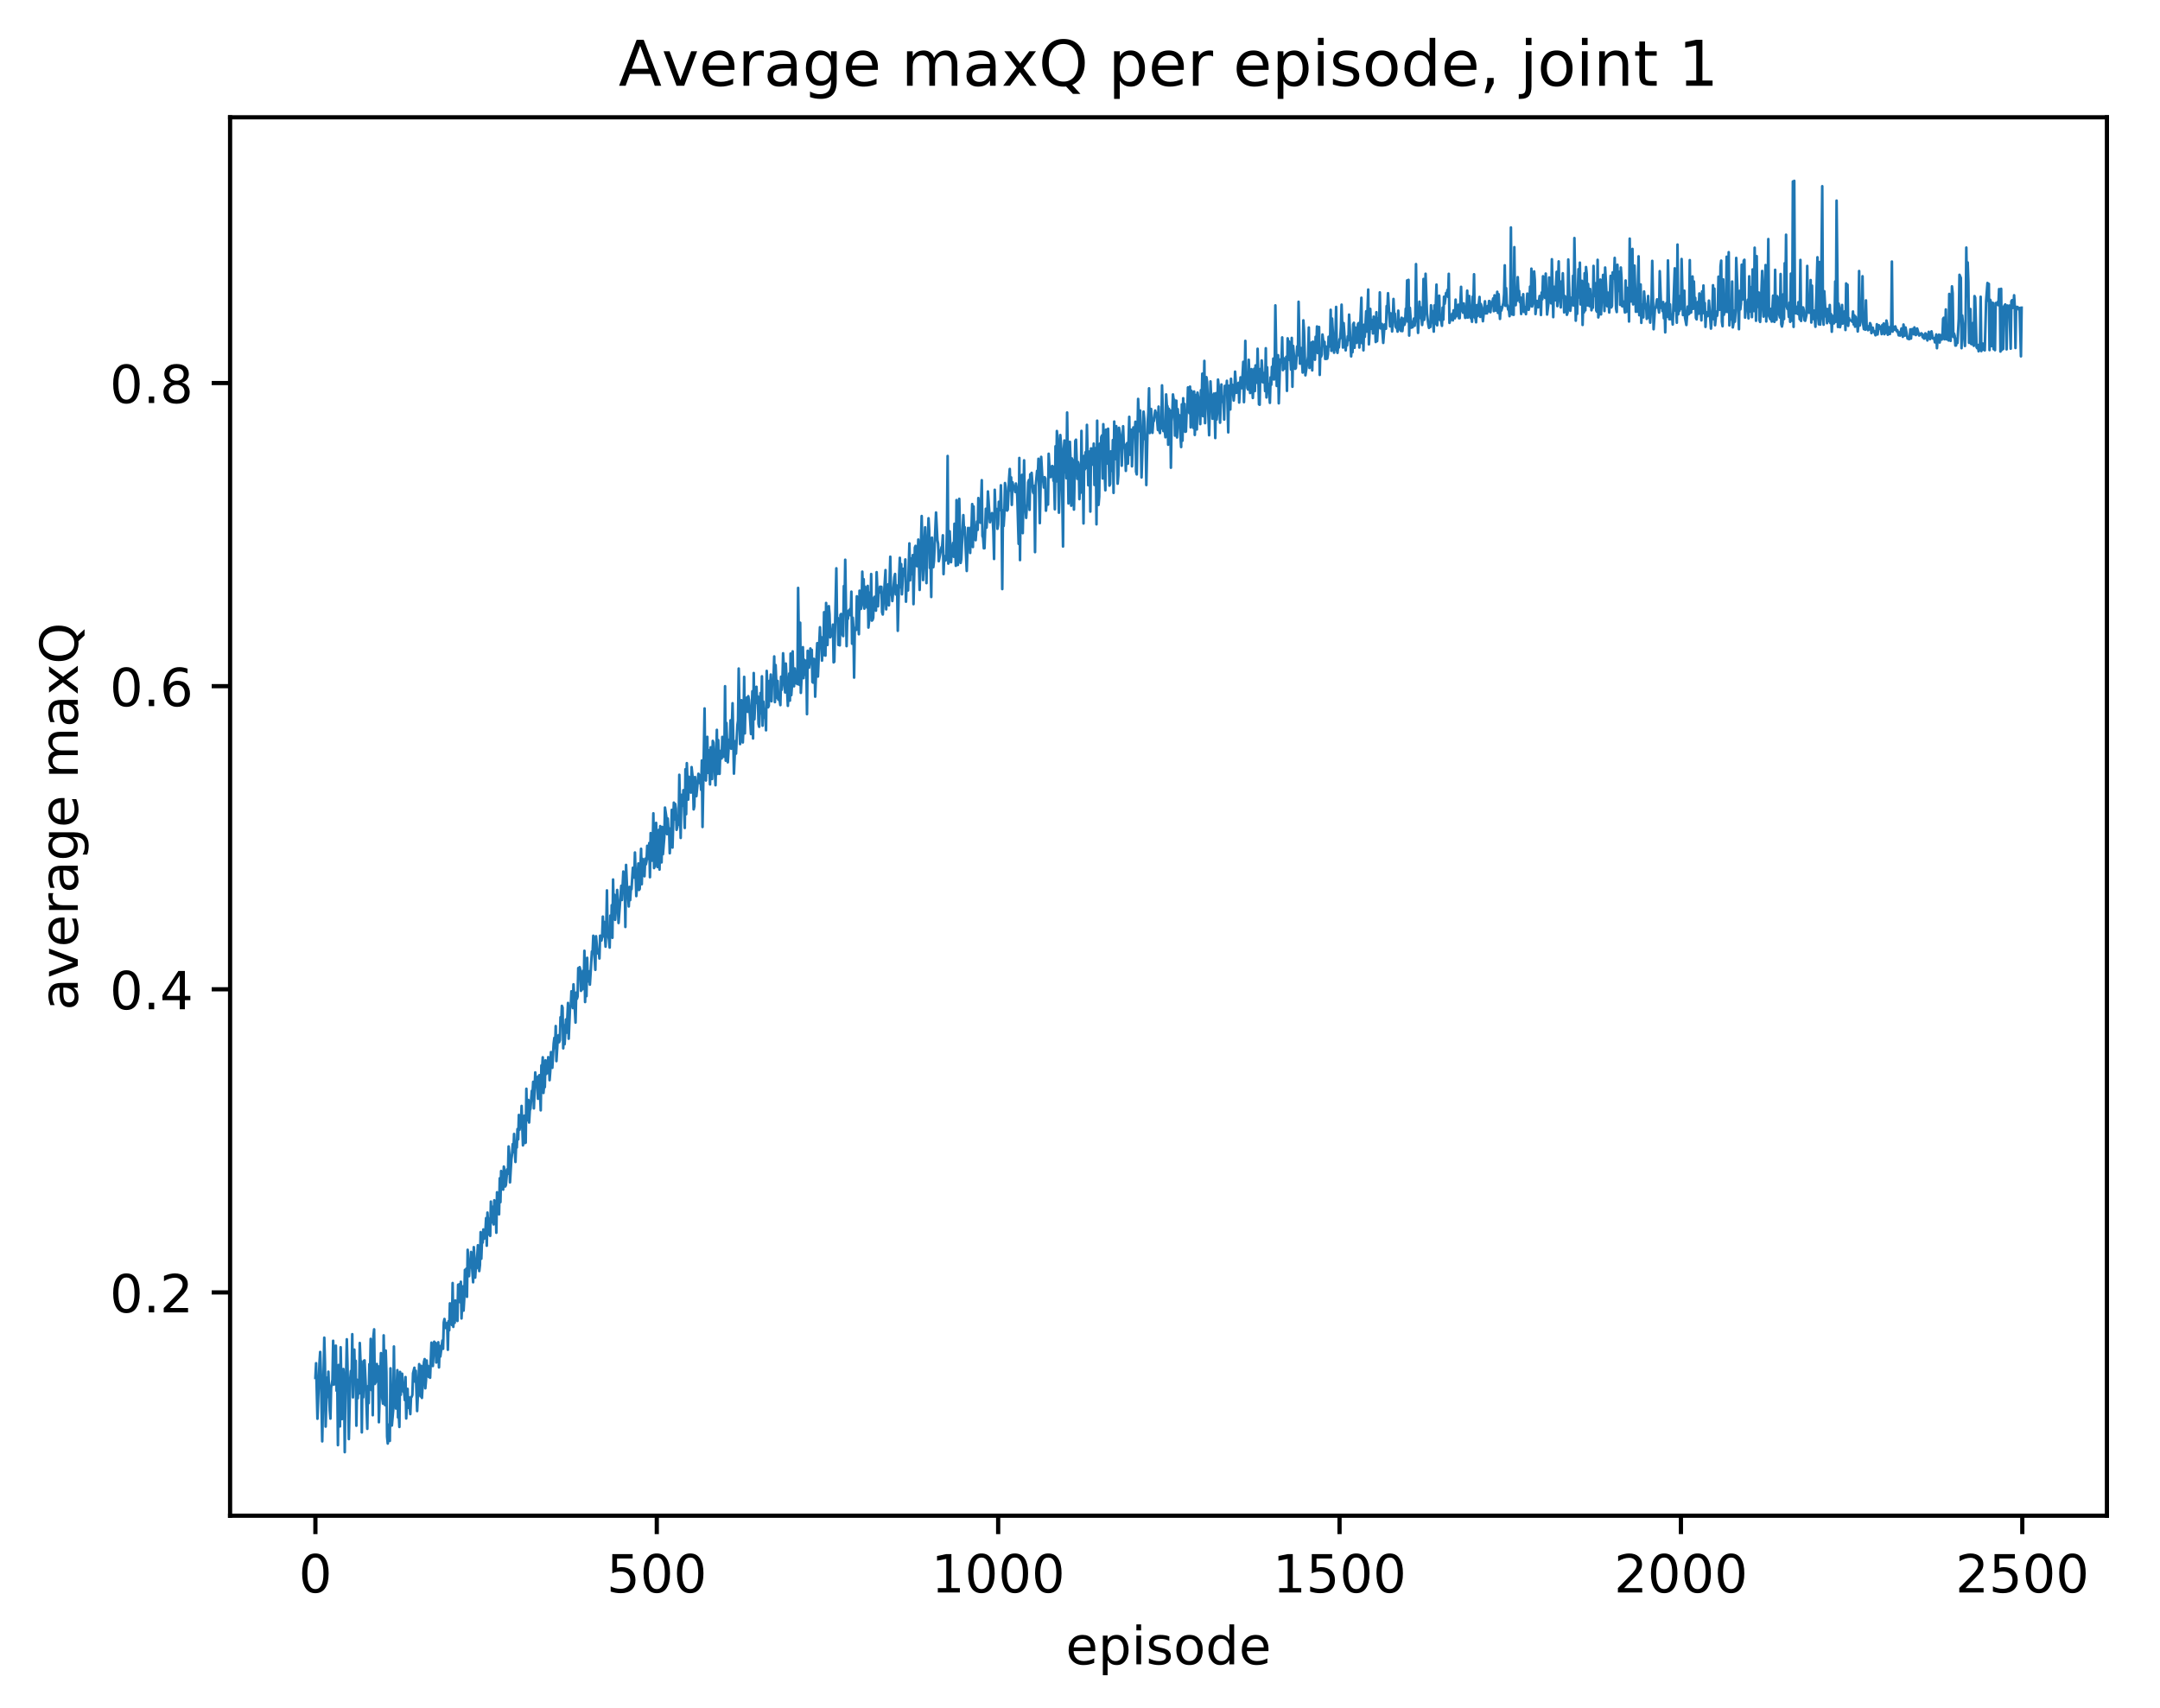 <?xml version="1.0" encoding="utf-8" standalone="no"?>
<!DOCTYPE svg PUBLIC "-//W3C//DTD SVG 1.1//EN"
  "http://www.w3.org/Graphics/SVG/1.1/DTD/svg11.dtd">
<!-- Created with matplotlib (http://matplotlib.org/) -->
<svg height="325pt" version="1.1" viewBox="0 0 411 325" width="411pt" xmlns="http://www.w3.org/2000/svg" xmlns:xlink="http://www.w3.org/1999/xlink">
 <defs>
  <style type="text/css">
*{stroke-linecap:butt;stroke-linejoin:round;}
  </style>
 </defs>
 <g id="figure_1">
  <g id="patch_1">
   <path d="M 0 325.986 
L 411.601 325.986 
L 411.601 0 
L 0 0 
z
" style="fill:#ffffff;"/>
  </g>
  <g id="axes_1">
   <g id="patch_2">
    <path d="M 43.781 288.43 
L 400.901 288.43 
L 400.901 22.318 
L 43.781 22.318 
z
" style="fill:#ffffff;"/>
   </g>
   <g id="matplotlib.axis_1">
    <g id="xtick_1">
     <g id="line2d_1">
      <defs>
       <path d="M 0 0 
L 0 3.5 
" id="mb38cba81b9" style="stroke:#000000;stroke-width:0.8;"/>
      </defs>
      <g>
       <use style="stroke:#000000;stroke-width:0.8;" x="60.014" xlink:href="#mb38cba81b9" y="288.43"/>
      </g>
     </g>
     <g id="text_1">
      <!-- 0 -->
      <defs>
       <path d="M 31.781 66.406 
Q 24.172 66.406 20.328 58.906 
Q 16.5 51.422 16.5 36.375 
Q 16.5 21.391 20.328 13.891 
Q 24.172 6.391 31.781 6.391 
Q 39.453 6.391 43.281 13.891 
Q 47.125 21.391 47.125 36.375 
Q 47.125 51.422 43.281 58.906 
Q 39.453 66.406 31.781 66.406 
z
M 31.781 74.219 
Q 44.047 74.219 50.516 64.516 
Q 56.984 54.828 56.984 36.375 
Q 56.984 17.969 50.516 8.266 
Q 44.047 -1.422 31.781 -1.422 
Q 19.531 -1.422 13.062 8.266 
Q 6.594 17.969 6.594 36.375 
Q 6.594 54.828 13.062 64.516 
Q 19.531 74.219 31.781 74.219 
z
" id="DejaVuSans-30"/>
      </defs>
      <g transform="translate(56.833 303.029)scale(0.1 -0.1)">
       <use xlink:href="#DejaVuSans-30"/>
      </g>
     </g>
    </g>
    <g id="xtick_2">
     <g id="line2d_2">
      <g>
       <use style="stroke:#000000;stroke-width:0.8;" x="124.971" xlink:href="#mb38cba81b9" y="288.43"/>
      </g>
     </g>
     <g id="text_2">
      <!-- 500 -->
      <defs>
       <path d="M 10.797 72.906 
L 49.516 72.906 
L 49.516 64.594 
L 19.828 64.594 
L 19.828 46.734 
Q 21.969 47.469 24.109 47.828 
Q 26.266 48.188 28.422 48.188 
Q 40.625 48.188 47.75 41.5 
Q 54.891 34.812 54.891 23.391 
Q 54.891 11.625 47.562 5.094 
Q 40.234 -1.422 26.906 -1.422 
Q 22.312 -1.422 17.547 -0.641 
Q 12.797 0.141 7.719 1.703 
L 7.719 11.625 
Q 12.109 9.234 16.797 8.062 
Q 21.484 6.891 26.703 6.891 
Q 35.156 6.891 40.078 11.328 
Q 45.016 15.766 45.016 23.391 
Q 45.016 31 40.078 35.438 
Q 35.156 39.891 26.703 39.891 
Q 22.75 39.891 18.812 39.016 
Q 14.891 38.141 10.797 36.281 
z
" id="DejaVuSans-35"/>
      </defs>
      <g transform="translate(115.427 303.029)scale(0.1 -0.1)">
       <use xlink:href="#DejaVuSans-35"/>
       <use x="63.623" xlink:href="#DejaVuSans-30"/>
       <use x="127.246" xlink:href="#DejaVuSans-30"/>
      </g>
     </g>
    </g>
    <g id="xtick_3">
     <g id="line2d_3">
      <g>
       <use style="stroke:#000000;stroke-width:0.8;" x="189.928" xlink:href="#mb38cba81b9" y="288.43"/>
      </g>
     </g>
     <g id="text_3">
      <!-- 1000 -->
      <defs>
       <path d="M 12.406 8.297 
L 28.516 8.297 
L 28.516 63.922 
L 10.984 60.406 
L 10.984 69.391 
L 28.422 72.906 
L 38.281 72.906 
L 38.281 8.297 
L 54.391 8.297 
L 54.391 0 
L 12.406 0 
z
" id="DejaVuSans-31"/>
      </defs>
      <g transform="translate(177.203 303.029)scale(0.1 -0.1)">
       <use xlink:href="#DejaVuSans-31"/>
       <use x="63.623" xlink:href="#DejaVuSans-30"/>
       <use x="127.246" xlink:href="#DejaVuSans-30"/>
       <use x="190.869" xlink:href="#DejaVuSans-30"/>
      </g>
     </g>
    </g>
    <g id="xtick_4">
     <g id="line2d_4">
      <g>
       <use style="stroke:#000000;stroke-width:0.8;" x="254.885" xlink:href="#mb38cba81b9" y="288.43"/>
      </g>
     </g>
     <g id="text_4">
      <!-- 1500 -->
      <g transform="translate(242.16 303.029)scale(0.1 -0.1)">
       <use xlink:href="#DejaVuSans-31"/>
       <use x="63.623" xlink:href="#DejaVuSans-35"/>
       <use x="127.246" xlink:href="#DejaVuSans-30"/>
       <use x="190.869" xlink:href="#DejaVuSans-30"/>
      </g>
     </g>
    </g>
    <g id="xtick_5">
     <g id="line2d_5">
      <g>
       <use style="stroke:#000000;stroke-width:0.8;" x="319.842" xlink:href="#mb38cba81b9" y="288.43"/>
      </g>
     </g>
     <g id="text_5">
      <!-- 2000 -->
      <defs>
       <path d="M 19.188 8.297 
L 53.609 8.297 
L 53.609 0 
L 7.328 0 
L 7.328 8.297 
Q 12.938 14.109 22.625 23.891 
Q 32.328 33.688 34.812 36.531 
Q 39.547 41.844 41.422 45.531 
Q 43.312 49.219 43.312 52.781 
Q 43.312 58.594 39.234 62.25 
Q 35.156 65.922 28.609 65.922 
Q 23.969 65.922 18.812 64.312 
Q 13.672 62.703 7.812 59.422 
L 7.812 69.391 
Q 13.766 71.781 18.938 73 
Q 24.125 74.219 28.422 74.219 
Q 39.75 74.219 46.484 68.547 
Q 53.219 62.891 53.219 53.422 
Q 53.219 48.922 51.531 44.891 
Q 49.859 40.875 45.406 35.406 
Q 44.188 33.984 37.641 27.219 
Q 31.109 20.453 19.188 8.297 
z
" id="DejaVuSans-32"/>
      </defs>
      <g transform="translate(307.117 303.029)scale(0.1 -0.1)">
       <use xlink:href="#DejaVuSans-32"/>
       <use x="63.623" xlink:href="#DejaVuSans-30"/>
       <use x="127.246" xlink:href="#DejaVuSans-30"/>
       <use x="190.869" xlink:href="#DejaVuSans-30"/>
      </g>
     </g>
    </g>
    <g id="xtick_6">
     <g id="line2d_6">
      <g>
       <use style="stroke:#000000;stroke-width:0.8;" x="384.798" xlink:href="#mb38cba81b9" y="288.43"/>
      </g>
     </g>
     <g id="text_6">
      <!-- 2500 -->
      <g transform="translate(372.073 303.029)scale(0.1 -0.1)">
       <use xlink:href="#DejaVuSans-32"/>
       <use x="63.623" xlink:href="#DejaVuSans-35"/>
       <use x="127.246" xlink:href="#DejaVuSans-30"/>
       <use x="190.869" xlink:href="#DejaVuSans-30"/>
      </g>
     </g>
    </g>
    <g id="text_7">
     <!-- episode -->
     <defs>
      <path d="M 56.203 29.594 
L 56.203 25.203 
L 14.891 25.203 
Q 15.484 15.922 20.484 11.062 
Q 25.484 6.203 34.422 6.203 
Q 39.594 6.203 44.453 7.469 
Q 49.312 8.734 54.109 11.281 
L 54.109 2.781 
Q 49.266 0.734 44.188 -0.344 
Q 39.109 -1.422 33.891 -1.422 
Q 20.797 -1.422 13.156 6.188 
Q 5.516 13.812 5.516 26.812 
Q 5.516 40.234 12.766 48.109 
Q 20.016 56 32.328 56 
Q 43.359 56 49.781 48.891 
Q 56.203 41.797 56.203 29.594 
z
M 47.219 32.234 
Q 47.125 39.594 43.094 43.984 
Q 39.062 48.391 32.422 48.391 
Q 24.906 48.391 20.391 44.141 
Q 15.875 39.891 15.188 32.172 
z
" id="DejaVuSans-65"/>
      <path d="M 18.109 8.203 
L 18.109 -20.797 
L 9.078 -20.797 
L 9.078 54.688 
L 18.109 54.688 
L 18.109 46.391 
Q 20.953 51.266 25.266 53.625 
Q 29.594 56 35.594 56 
Q 45.562 56 51.781 48.094 
Q 58.016 40.188 58.016 27.297 
Q 58.016 14.406 51.781 6.484 
Q 45.562 -1.422 35.594 -1.422 
Q 29.594 -1.422 25.266 0.953 
Q 20.953 3.328 18.109 8.203 
z
M 48.688 27.297 
Q 48.688 37.203 44.609 42.844 
Q 40.531 48.484 33.406 48.484 
Q 26.266 48.484 22.188 42.844 
Q 18.109 37.203 18.109 27.297 
Q 18.109 17.391 22.188 11.75 
Q 26.266 6.109 33.406 6.109 
Q 40.531 6.109 44.609 11.75 
Q 48.688 17.391 48.688 27.297 
z
" id="DejaVuSans-70"/>
      <path d="M 9.422 54.688 
L 18.406 54.688 
L 18.406 0 
L 9.422 0 
z
M 9.422 75.984 
L 18.406 75.984 
L 18.406 64.594 
L 9.422 64.594 
z
" id="DejaVuSans-69"/>
      <path d="M 44.281 53.078 
L 44.281 44.578 
Q 40.484 46.531 36.375 47.5 
Q 32.281 48.484 27.875 48.484 
Q 21.188 48.484 17.844 46.438 
Q 14.5 44.391 14.5 40.281 
Q 14.5 37.156 16.891 35.375 
Q 19.281 33.594 26.516 31.984 
L 29.594 31.297 
Q 39.156 29.25 43.188 25.516 
Q 47.219 21.781 47.219 15.094 
Q 47.219 7.469 41.188 3.016 
Q 35.156 -1.422 24.609 -1.422 
Q 20.219 -1.422 15.453 -0.562 
Q 10.688 0.297 5.422 2 
L 5.422 11.281 
Q 10.406 8.688 15.234 7.391 
Q 20.062 6.109 24.812 6.109 
Q 31.156 6.109 34.562 8.281 
Q 37.984 10.453 37.984 14.406 
Q 37.984 18.062 35.516 20.016 
Q 33.062 21.969 24.703 23.781 
L 21.578 24.516 
Q 13.234 26.266 9.516 29.906 
Q 5.812 33.547 5.812 39.891 
Q 5.812 47.609 11.281 51.797 
Q 16.75 56 26.812 56 
Q 31.781 56 36.172 55.266 
Q 40.578 54.547 44.281 53.078 
z
" id="DejaVuSans-73"/>
      <path d="M 30.609 48.391 
Q 23.391 48.391 19.188 42.75 
Q 14.984 37.109 14.984 27.297 
Q 14.984 17.484 19.156 11.844 
Q 23.344 6.203 30.609 6.203 
Q 37.797 6.203 41.984 11.859 
Q 46.188 17.531 46.188 27.297 
Q 46.188 37.016 41.984 42.703 
Q 37.797 48.391 30.609 48.391 
z
M 30.609 56 
Q 42.328 56 49.016 48.375 
Q 55.719 40.766 55.719 27.297 
Q 55.719 13.875 49.016 6.219 
Q 42.328 -1.422 30.609 -1.422 
Q 18.844 -1.422 12.172 6.219 
Q 5.516 13.875 5.516 27.297 
Q 5.516 40.766 12.172 48.375 
Q 18.844 56 30.609 56 
z
" id="DejaVuSans-6f"/>
      <path d="M 45.406 46.391 
L 45.406 75.984 
L 54.391 75.984 
L 54.391 0 
L 45.406 0 
L 45.406 8.203 
Q 42.578 3.328 38.25 0.953 
Q 33.938 -1.422 27.875 -1.422 
Q 17.969 -1.422 11.734 6.484 
Q 5.516 14.406 5.516 27.297 
Q 5.516 40.188 11.734 48.094 
Q 17.969 56 27.875 56 
Q 33.938 56 38.25 53.625 
Q 42.578 51.266 45.406 46.391 
z
M 14.797 27.297 
Q 14.797 17.391 18.875 11.75 
Q 22.953 6.109 30.078 6.109 
Q 37.203 6.109 41.297 11.75 
Q 45.406 17.391 45.406 27.297 
Q 45.406 37.203 41.297 42.844 
Q 37.203 48.484 30.078 48.484 
Q 22.953 48.484 18.875 42.844 
Q 14.797 37.203 14.797 27.297 
z
" id="DejaVuSans-64"/>
     </defs>
     <g transform="translate(202.787 316.707)scale(0.1 -0.1)">
      <use xlink:href="#DejaVuSans-65"/>
      <use x="61.523" xlink:href="#DejaVuSans-70"/>
      <use x="125" xlink:href="#DejaVuSans-69"/>
      <use x="152.783" xlink:href="#DejaVuSans-73"/>
      <use x="204.883" xlink:href="#DejaVuSans-6f"/>
      <use x="266.064" xlink:href="#DejaVuSans-64"/>
      <use x="329.541" xlink:href="#DejaVuSans-65"/>
     </g>
    </g>
   </g>
   <g id="matplotlib.axis_2">
    <g id="ytick_1">
     <g id="line2d_7">
      <defs>
       <path d="M 0 0 
L -3.5 0 
" id="mf1b42bedd7" style="stroke:#000000;stroke-width:0.8;"/>
      </defs>
      <g>
       <use style="stroke:#000000;stroke-width:0.8;" x="43.781" xlink:href="#mf1b42bedd7" y="245.936"/>
      </g>
     </g>
     <g id="text_8">
      <!-- 0.2 -->
      <defs>
       <path d="M 10.688 12.406 
L 21 12.406 
L 21 0 
L 10.688 0 
z
" id="DejaVuSans-2e"/>
      </defs>
      <g transform="translate(20.878 249.736)scale(0.1 -0.1)">
       <use xlink:href="#DejaVuSans-30"/>
       <use x="63.623" xlink:href="#DejaVuSans-2e"/>
       <use x="95.41" xlink:href="#DejaVuSans-32"/>
      </g>
     </g>
    </g>
    <g id="ytick_2">
     <g id="line2d_8">
      <g>
       <use style="stroke:#000000;stroke-width:0.8;" x="43.781" xlink:href="#mf1b42bedd7" y="188.254"/>
      </g>
     </g>
     <g id="text_9">
      <!-- 0.4 -->
      <defs>
       <path d="M 37.797 64.312 
L 12.891 25.391 
L 37.797 25.391 
z
M 35.203 72.906 
L 47.609 72.906 
L 47.609 25.391 
L 58.016 25.391 
L 58.016 17.188 
L 47.609 17.188 
L 47.609 0 
L 37.797 0 
L 37.797 17.188 
L 4.891 17.188 
L 4.891 26.703 
z
" id="DejaVuSans-34"/>
      </defs>
      <g transform="translate(20.878 192.054)scale(0.1 -0.1)">
       <use xlink:href="#DejaVuSans-30"/>
       <use x="63.623" xlink:href="#DejaVuSans-2e"/>
       <use x="95.41" xlink:href="#DejaVuSans-34"/>
      </g>
     </g>
    </g>
    <g id="ytick_3">
     <g id="line2d_9">
      <g>
       <use style="stroke:#000000;stroke-width:0.8;" x="43.781" xlink:href="#mf1b42bedd7" y="130.572"/>
      </g>
     </g>
     <g id="text_10">
      <!-- 0.6 -->
      <defs>
       <path d="M 33.016 40.375 
Q 26.375 40.375 22.484 35.828 
Q 18.609 31.297 18.609 23.391 
Q 18.609 15.531 22.484 10.953 
Q 26.375 6.391 33.016 6.391 
Q 39.656 6.391 43.531 10.953 
Q 47.406 15.531 47.406 23.391 
Q 47.406 31.297 43.531 35.828 
Q 39.656 40.375 33.016 40.375 
z
M 52.594 71.297 
L 52.594 62.312 
Q 48.875 64.062 45.094 64.984 
Q 41.312 65.922 37.594 65.922 
Q 27.828 65.922 22.672 59.328 
Q 17.531 52.734 16.797 39.406 
Q 19.672 43.656 24.016 45.922 
Q 28.375 48.188 33.594 48.188 
Q 44.578 48.188 50.953 41.516 
Q 57.328 34.859 57.328 23.391 
Q 57.328 12.156 50.688 5.359 
Q 44.047 -1.422 33.016 -1.422 
Q 20.359 -1.422 13.672 8.266 
Q 6.984 17.969 6.984 36.375 
Q 6.984 53.656 15.188 63.938 
Q 23.391 74.219 37.203 74.219 
Q 40.922 74.219 44.703 73.484 
Q 48.484 72.75 52.594 71.297 
z
" id="DejaVuSans-36"/>
      </defs>
      <g transform="translate(20.878 134.372)scale(0.1 -0.1)">
       <use xlink:href="#DejaVuSans-30"/>
       <use x="63.623" xlink:href="#DejaVuSans-2e"/>
       <use x="95.41" xlink:href="#DejaVuSans-36"/>
      </g>
     </g>
    </g>
    <g id="ytick_4">
     <g id="line2d_10">
      <g>
       <use style="stroke:#000000;stroke-width:0.8;" x="43.781" xlink:href="#mf1b42bedd7" y="72.89"/>
      </g>
     </g>
     <g id="text_11">
      <!-- 0.8 -->
      <defs>
       <path d="M 31.781 34.625 
Q 24.75 34.625 20.719 30.859 
Q 16.703 27.094 16.703 20.516 
Q 16.703 13.922 20.719 10.156 
Q 24.75 6.391 31.781 6.391 
Q 38.812 6.391 42.859 10.172 
Q 46.922 13.969 46.922 20.516 
Q 46.922 27.094 42.891 30.859 
Q 38.875 34.625 31.781 34.625 
z
M 21.922 38.812 
Q 15.578 40.375 12.031 44.719 
Q 8.5 49.078 8.5 55.328 
Q 8.5 64.062 14.719 69.141 
Q 20.953 74.219 31.781 74.219 
Q 42.672 74.219 48.875 69.141 
Q 55.078 64.062 55.078 55.328 
Q 55.078 49.078 51.531 44.719 
Q 48 40.375 41.703 38.812 
Q 48.828 37.156 52.797 32.312 
Q 56.781 27.484 56.781 20.516 
Q 56.781 9.906 50.312 4.234 
Q 43.844 -1.422 31.781 -1.422 
Q 19.734 -1.422 13.25 4.234 
Q 6.781 9.906 6.781 20.516 
Q 6.781 27.484 10.781 32.312 
Q 14.797 37.156 21.922 38.812 
z
M 18.312 54.391 
Q 18.312 48.734 21.844 45.562 
Q 25.391 42.391 31.781 42.391 
Q 38.141 42.391 41.719 45.562 
Q 45.312 48.734 45.312 54.391 
Q 45.312 60.062 41.719 63.234 
Q 38.141 66.406 31.781 66.406 
Q 25.391 66.406 21.844 63.234 
Q 18.312 60.062 18.312 54.391 
z
" id="DejaVuSans-38"/>
      </defs>
      <g transform="translate(20.878 76.69)scale(0.1 -0.1)">
       <use xlink:href="#DejaVuSans-30"/>
       <use x="63.623" xlink:href="#DejaVuSans-2e"/>
       <use x="95.41" xlink:href="#DejaVuSans-38"/>
      </g>
     </g>
    </g>
    <g id="text_12">
     <!-- average maxQ -->
     <defs>
      <path d="M 34.281 27.484 
Q 23.391 27.484 19.188 25 
Q 14.984 22.516 14.984 16.5 
Q 14.984 11.719 18.141 8.906 
Q 21.297 6.109 26.703 6.109 
Q 34.188 6.109 38.703 11.406 
Q 43.219 16.703 43.219 25.484 
L 43.219 27.484 
z
M 52.203 31.203 
L 52.203 0 
L 43.219 0 
L 43.219 8.297 
Q 40.141 3.328 35.547 0.953 
Q 30.953 -1.422 24.312 -1.422 
Q 15.922 -1.422 10.953 3.297 
Q 6 8.016 6 15.922 
Q 6 25.141 12.172 29.828 
Q 18.359 34.516 30.609 34.516 
L 43.219 34.516 
L 43.219 35.406 
Q 43.219 41.609 39.141 45 
Q 35.062 48.391 27.688 48.391 
Q 23 48.391 18.547 47.266 
Q 14.109 46.141 10.016 43.891 
L 10.016 52.203 
Q 14.938 54.109 19.578 55.047 
Q 24.219 56 28.609 56 
Q 40.484 56 46.344 49.844 
Q 52.203 43.703 52.203 31.203 
z
" id="DejaVuSans-61"/>
      <path d="M 2.984 54.688 
L 12.5 54.688 
L 29.594 8.797 
L 46.688 54.688 
L 56.203 54.688 
L 35.688 0 
L 23.484 0 
z
" id="DejaVuSans-76"/>
      <path d="M 41.109 46.297 
Q 39.594 47.172 37.812 47.578 
Q 36.031 48 33.891 48 
Q 26.266 48 22.188 43.047 
Q 18.109 38.094 18.109 28.812 
L 18.109 0 
L 9.078 0 
L 9.078 54.688 
L 18.109 54.688 
L 18.109 46.188 
Q 20.953 51.172 25.484 53.578 
Q 30.031 56 36.531 56 
Q 37.453 56 38.578 55.875 
Q 39.703 55.766 41.062 55.516 
z
" id="DejaVuSans-72"/>
      <path d="M 45.406 27.984 
Q 45.406 37.75 41.375 43.109 
Q 37.359 48.484 30.078 48.484 
Q 22.859 48.484 18.828 43.109 
Q 14.797 37.75 14.797 27.984 
Q 14.797 18.266 18.828 12.891 
Q 22.859 7.516 30.078 7.516 
Q 37.359 7.516 41.375 12.891 
Q 45.406 18.266 45.406 27.984 
z
M 54.391 6.781 
Q 54.391 -7.172 48.188 -13.984 
Q 42 -20.797 29.203 -20.797 
Q 24.469 -20.797 20.266 -20.094 
Q 16.062 -19.391 12.109 -17.922 
L 12.109 -9.188 
Q 16.062 -11.328 19.922 -12.344 
Q 23.781 -13.375 27.781 -13.375 
Q 36.625 -13.375 41.016 -8.766 
Q 45.406 -4.156 45.406 5.172 
L 45.406 9.625 
Q 42.625 4.781 38.281 2.391 
Q 33.938 0 27.875 0 
Q 17.828 0 11.672 7.656 
Q 5.516 15.328 5.516 27.984 
Q 5.516 40.672 11.672 48.328 
Q 17.828 56 27.875 56 
Q 33.938 56 38.281 53.609 
Q 42.625 51.219 45.406 46.391 
L 45.406 54.688 
L 54.391 54.688 
z
" id="DejaVuSans-67"/>
      <path id="DejaVuSans-20"/>
      <path d="M 52 44.188 
Q 55.375 50.25 60.062 53.125 
Q 64.75 56 71.094 56 
Q 79.641 56 84.281 50.016 
Q 88.922 44.047 88.922 33.016 
L 88.922 0 
L 79.891 0 
L 79.891 32.719 
Q 79.891 40.578 77.094 44.375 
Q 74.312 48.188 68.609 48.188 
Q 61.625 48.188 57.562 43.547 
Q 53.516 38.922 53.516 30.906 
L 53.516 0 
L 44.484 0 
L 44.484 32.719 
Q 44.484 40.625 41.703 44.406 
Q 38.922 48.188 33.109 48.188 
Q 26.219 48.188 22.156 43.531 
Q 18.109 38.875 18.109 30.906 
L 18.109 0 
L 9.078 0 
L 9.078 54.688 
L 18.109 54.688 
L 18.109 46.188 
Q 21.188 51.219 25.484 53.609 
Q 29.781 56 35.688 56 
Q 41.656 56 45.828 52.969 
Q 50 49.953 52 44.188 
z
" id="DejaVuSans-6d"/>
      <path d="M 54.891 54.688 
L 35.109 28.078 
L 55.906 0 
L 45.312 0 
L 29.391 21.484 
L 13.484 0 
L 2.875 0 
L 24.125 28.609 
L 4.688 54.688 
L 15.281 54.688 
L 29.781 35.203 
L 44.281 54.688 
z
" id="DejaVuSans-78"/>
      <path d="M 39.406 66.219 
Q 28.656 66.219 22.328 58.203 
Q 16.016 50.203 16.016 36.375 
Q 16.016 22.609 22.328 14.594 
Q 28.656 6.594 39.406 6.594 
Q 50.141 6.594 56.422 14.594 
Q 62.703 22.609 62.703 36.375 
Q 62.703 50.203 56.422 58.203 
Q 50.141 66.219 39.406 66.219 
z
M 53.219 1.312 
L 66.219 -12.891 
L 54.297 -12.891 
L 43.5 -1.219 
Q 41.891 -1.312 41.031 -1.359 
Q 40.188 -1.422 39.406 -1.422 
Q 24.031 -1.422 14.812 8.859 
Q 5.609 19.141 5.609 36.375 
Q 5.609 53.656 14.812 63.938 
Q 24.031 74.219 39.406 74.219 
Q 54.734 74.219 63.906 63.938 
Q 73.094 53.656 73.094 36.375 
Q 73.094 23.688 67.984 14.641 
Q 62.891 5.609 53.219 1.312 
z
" id="DejaVuSans-51"/>
     </defs>
     <g transform="translate(14.798 192.263)rotate(-90)scale(0.1 -0.1)">
      <use xlink:href="#DejaVuSans-61"/>
      <use x="61.279" xlink:href="#DejaVuSans-76"/>
      <use x="120.459" xlink:href="#DejaVuSans-65"/>
      <use x="181.982" xlink:href="#DejaVuSans-72"/>
      <use x="223.096" xlink:href="#DejaVuSans-61"/>
      <use x="284.375" xlink:href="#DejaVuSans-67"/>
      <use x="347.852" xlink:href="#DejaVuSans-65"/>
      <use x="409.375" xlink:href="#DejaVuSans-20"/>
      <use x="441.162" xlink:href="#DejaVuSans-6d"/>
      <use x="538.574" xlink:href="#DejaVuSans-61"/>
      <use x="599.854" xlink:href="#DejaVuSans-78"/>
      <use x="659.033" xlink:href="#DejaVuSans-51"/>
     </g>
    </g>
   </g>
   <g id="line2d_11">
    <path clip-path="url(#p23076bc160)" d="M 60.014 262.196 
L 60.144 259.415 
L 60.404 269.974 
L 60.793 259.28 
L 60.923 257.265 
L 61.053 261.042 
L 61.313 274.277 
L 61.703 254.552 
L 61.833 259.402 
L 61.963 271.469 
L 62.223 262.159 
L 62.352 265.825 
L 62.482 261.023 
L 62.742 268.318 
L 62.872 269.95 
L 63.002 264.056 
L 63.262 262.568 
L 63.392 255.14 
L 63.522 263.498 
L 63.781 256.122 
L 63.911 256.076 
L 64.041 264.648 
L 64.171 262.229 
L 64.301 275.001 
L 64.431 259.741 
L 64.691 271.435 
L 64.821 256.371 
L 65.081 270.042 
L 65.34 260.514 
L 65.47 263.186 
L 65.6 276.334 
L 65.73 263.016 
L 65.86 261.733 
L 65.99 254.854 
L 66.12 259.778 
L 66.38 273.845 
L 66.64 262.429 
L 66.769 260.887 
L 66.899 262.694 
L 67.029 253.885 
L 67.159 265.908 
L 67.419 256.824 
L 67.549 262.6 
L 67.679 258.95 
L 67.809 271.3 
L 67.939 262.55 
L 68.069 266.074 
L 68.199 262.599 
L 68.328 265.175 
L 68.458 255.561 
L 68.588 258.949 
L 68.718 259.055 
L 68.848 272.573 
L 68.978 260.968 
L 69.108 265.901 
L 69.238 258.948 
L 69.368 258.871 
L 69.628 264.376 
L 69.887 271.895 
L 70.017 263.775 
L 70.147 267.006 
L 70.277 259.594 
L 70.407 261.563 
L 70.537 254.779 
L 70.667 264.519 
L 70.797 258.366 
L 70.927 269.305 
L 71.057 254.266 
L 71.187 252.964 
L 71.316 263.357 
L 71.576 262.819 
L 71.706 259.554 
L 71.836 262.889 
L 71.966 259.997 
L 72.096 270.639 
L 72.486 257.491 
L 72.746 266.129 
L 72.875 267.11 
L 73.005 254.107 
L 73.265 267.386 
L 73.395 257.001 
L 73.525 261.114 
L 73.655 273.392 
L 73.785 274.691 
L 74.045 271.069 
L 74.175 274.195 
L 74.304 260.384 
L 74.564 271.265 
L 74.824 268.244 
L 74.954 256.23 
L 75.084 266.804 
L 75.214 266.302 
L 75.344 268.029 
L 75.604 260.729 
L 75.734 269.727 
L 75.863 268.714 
L 75.993 271.536 
L 76.123 261.062 
L 76.253 265.42 
L 76.383 261.88 
L 76.513 261.406 
L 76.773 264.855 
L 76.903 264.988 
L 77.033 266.434 
L 77.163 262.043 
L 77.293 269.923 
L 77.552 264.289 
L 77.682 267.894 
L 77.812 265.878 
L 78.072 269.094 
L 78.202 265.952 
L 78.332 265.794 
L 78.462 265.449 
L 78.592 261.325 
L 78.851 260.272 
L 78.981 262.919 
L 79.111 260.85 
L 79.371 268.513 
L 79.761 259.586 
L 79.891 265.072 
L 80.021 265.713 
L 80.151 259.905 
L 80.281 266.013 
L 80.67 259.17 
L 80.8 258.627 
L 80.93 264.174 
L 81.06 262.656 
L 81.19 258.892 
L 81.32 261.518 
L 81.45 259.921 
L 81.58 262.026 
L 81.71 261.124 
L 81.839 262.174 
L 82.099 255.495 
L 82.359 259.941 
L 82.619 255.311 
L 82.749 257.675 
L 82.879 255.542 
L 83.009 259.276 
L 83.139 258.53 
L 83.398 255.419 
L 83.528 260.203 
L 83.658 256.132 
L 83.788 258.136 
L 84.048 256.084 
L 84.178 255.09 
L 84.308 256.666 
L 84.438 251.657 
L 84.568 250.992 
L 84.828 252.718 
L 85.087 251.769 
L 85.217 256.853 
L 85.347 251.413 
L 85.477 253.14 
L 85.607 248.019 
L 85.737 248.141 
L 85.997 252.14 
L 86.127 244.155 
L 86.257 252.488 
L 86.386 250.362 
L 86.516 251.717 
L 86.646 247.473 
L 86.906 249.365 
L 87.036 251.367 
L 87.166 244.468 
L 87.296 247.402 
L 87.426 244.369 
L 87.556 247.809 
L 87.686 243.908 
L 87.816 250.889 
L 88.075 244.787 
L 88.205 249.402 
L 88.335 247.162 
L 88.465 241.655 
L 88.595 243.474 
L 88.725 241.421 
L 88.855 246.773 
L 88.985 237.824 
L 89.245 242.847 
L 89.374 240.452 
L 89.504 241.212 
L 89.634 238.24 
L 90.024 244.004 
L 90.154 237.32 
L 90.284 239.331 
L 90.414 243.118 
L 90.544 241.097 
L 90.674 241.37 
L 90.933 236.961 
L 91.063 237.646 
L 91.193 241.872 
L 91.323 240.715 
L 91.453 234.463 
L 91.583 239.521 
L 91.713 235.994 
L 91.843 236.462 
L 91.973 233.958 
L 92.103 235.718 
L 92.233 234.284 
L 92.363 234.317 
L 92.492 231.797 
L 92.622 237.048 
L 92.752 230.751 
L 93.012 234.924 
L 93.142 231.889 
L 93.272 235.173 
L 93.402 228.655 
L 93.532 232.379 
L 93.662 232.616 
L 93.792 229.627 
L 93.921 232.999 
L 94.051 228.405 
L 94.181 230.999 
L 94.311 229.599 
L 94.441 234.583 
L 94.571 226.886 
L 94.701 229.641 
L 94.831 227.629 
L 94.961 231.076 
L 95.091 224.218 
L 95.221 228.76 
L 95.351 222.835 
L 95.48 226.213 
L 95.61 225.471 
L 95.74 226.374 
L 95.87 221.99 
L 96 222.671 
L 96.13 225.779 
L 96.26 225.498 
L 96.52 222.506 
L 96.65 223.349 
L 96.78 218.162 
L 96.909 219.677 
L 97.039 224.995 
L 97.299 220.603 
L 97.429 219.653 
L 97.559 217.71 
L 97.689 219.251 
L 97.819 215.784 
L 98.079 221.11 
L 98.209 217.806 
L 98.339 218.36 
L 98.468 214.85 
L 98.598 216.813 
L 98.728 212.169 
L 98.858 214.984 
L 98.988 213.927 
L 99.118 214.456 
L 99.248 210.453 
L 99.508 217.954 
L 99.638 216.508 
L 99.768 212.307 
L 99.898 217.506 
L 100.027 217.433 
L 100.157 207.184 
L 100.287 213.198 
L 100.547 209.312 
L 100.677 213.604 
L 100.807 211.303 
L 100.937 210.976 
L 101.197 207.571 
L 101.327 208.1 
L 101.456 205.86 
L 101.586 210.916 
L 101.846 204.078 
L 101.976 206.188 
L 102.106 204.937 
L 102.366 209.083 
L 102.496 204.812 
L 102.626 204.593 
L 102.886 211.286 
L 103.015 202.743 
L 103.145 203.6 
L 103.275 201.196 
L 103.405 207.979 
L 103.535 206.451 
L 103.665 206.875 
L 103.795 201.771 
L 103.925 204.381 
L 104.055 203.315 
L 104.185 204.192 
L 104.315 201.166 
L 104.444 201.762 
L 104.574 205.551 
L 104.704 203.813 
L 104.834 200.208 
L 104.964 200.342 
L 105.094 203.188 
L 105.354 198.557 
L 105.484 197.5 
L 105.614 199.418 
L 105.744 195.25 
L 105.874 201.917 
L 106.133 197.545 
L 106.263 196.989 
L 106.393 198.319 
L 106.523 197.941 
L 106.653 193.568 
L 106.783 194.785 
L 106.913 191.406 
L 107.043 191.733 
L 107.173 199.49 
L 107.303 195.094 
L 107.433 198.702 
L 107.692 193.988 
L 107.822 196.512 
L 108.082 190.852 
L 108.212 197.656 
L 108.472 191.437 
L 108.602 191.476 
L 108.732 188.635 
L 108.862 188.905 
L 108.991 191.826 
L 109.121 187.311 
L 109.511 194.587 
L 109.641 188.888 
L 109.771 190.066 
L 109.901 189.642 
L 110.031 184.222 
L 110.161 186.036 
L 110.291 184.045 
L 110.421 184.555 
L 110.55 188.551 
L 110.68 187.311 
L 110.81 188.266 
L 110.94 184.737 
L 111.07 187.405 
L 111.2 180.924 
L 111.33 190.675 
L 111.46 183.712 
L 111.59 189.561 
L 111.72 182.262 
L 111.85 186.777 
L 112.109 184.832 
L 112.239 187.369 
L 112.629 181.059 
L 112.759 181.28 
L 112.889 178.062 
L 113.279 184.548 
L 113.409 178.155 
L 113.668 181.228 
L 113.798 181.454 
L 113.928 180.966 
L 114.058 182.389 
L 114.188 178.052 
L 114.448 178.968 
L 114.578 178.144 
L 114.708 174.421 
L 114.838 178.199 
L 114.968 175.435 
L 115.227 180.144 
L 115.357 176.502 
L 115.487 169.436 
L 115.617 178.048 
L 115.747 178.14 
L 115.877 178.808 
L 116.007 180.312 
L 116.137 174.23 
L 116.267 178.352 
L 116.397 172.25 
L 116.526 178.453 
L 116.656 167.364 
L 116.786 174.481 
L 116.916 170.258 
L 117.046 175.032 
L 117.176 172.867 
L 117.306 173.557 
L 117.436 169.355 
L 117.696 175.638 
L 118.215 168.551 
L 118.345 171.261 
L 118.605 165.843 
L 118.735 169.85 
L 118.865 167.614 
L 118.995 176.392 
L 119.125 164.589 
L 119.385 170.63 
L 119.514 170.417 
L 119.644 172.49 
L 119.774 168.774 
L 119.904 171.288 
L 120.034 169.337 
L 120.164 169.204 
L 120.424 165.121 
L 120.684 166.996 
L 120.814 162.229 
L 121.073 170.518 
L 121.333 166.724 
L 121.463 164.308 
L 121.593 169.349 
L 121.723 169.16 
L 121.983 161.519 
L 122.113 168.257 
L 122.243 163.434 
L 122.373 166.08 
L 122.503 163.967 
L 122.632 166.745 
L 122.762 163.404 
L 122.892 164.48 
L 123.022 163.854 
L 123.152 160.955 
L 123.282 160.969 
L 123.412 163.461 
L 123.542 160.422 
L 123.672 166.924 
L 123.802 158.533 
L 123.932 163.492 
L 124.061 163.779 
L 124.191 161.215 
L 124.321 154.77 
L 124.451 165.187 
L 124.581 164.88 
L 124.841 156.585 
L 125.101 164.984 
L 125.231 158.228 
L 125.361 157.921 
L 125.491 165.472 
L 125.62 157.203 
L 125.75 158.493 
L 125.88 164.105 
L 126.01 157.366 
L 126.14 162.551 
L 126.4 159.343 
L 126.53 153.676 
L 126.79 155.477 
L 126.92 158.733 
L 127.049 155.758 
L 127.179 157.892 
L 127.309 157.613 
L 127.439 162.367 
L 127.569 159.428 
L 127.699 159.602 
L 127.829 154.102 
L 127.959 161.286 
L 128.219 152.734 
L 128.349 155.922 
L 128.479 152.985 
L 128.608 153.882 
L 128.738 157.906 
L 128.868 157.41 
L 128.998 155.221 
L 129.128 156.955 
L 129.258 147.439 
L 129.518 159.453 
L 129.648 151.249 
L 129.778 151.703 
L 129.908 153.327 
L 130.038 150.364 
L 130.297 157.554 
L 130.427 146.379 
L 130.557 154.94 
L 130.687 145.221 
L 130.947 152.158 
L 131.077 147.822 
L 131.207 150.602 
L 131.337 150.24 
L 131.467 150.823 
L 131.596 145.975 
L 131.856 148.509 
L 131.986 154.02 
L 132.116 153.433 
L 132.246 147.861 
L 132.376 151.05 
L 132.506 151.499 
L 132.896 147.241 
L 133.026 147.455 
L 133.155 149.026 
L 133.285 148.297 
L 133.415 150.303 
L 133.545 144.714 
L 133.675 157.365 
L 134.065 134.812 
L 134.195 147.415 
L 134.325 148.52 
L 134.584 140.216 
L 134.714 147.066 
L 134.844 142.753 
L 135.104 149.269 
L 135.234 142.197 
L 135.364 143.315 
L 135.494 148.24 
L 135.624 140.98 
L 135.754 141.317 
L 136.143 149.423 
L 136.403 138.887 
L 136.533 147.269 
L 136.663 140.832 
L 136.923 147.255 
L 137.053 143.314 
L 137.183 142.853 
L 137.313 144.322 
L 137.443 140.222 
L 137.573 141.18 
L 137.702 144.006 
L 137.832 143.577 
L 137.962 130.582 
L 138.092 144.75 
L 138.222 137.573 
L 138.482 145.06 
L 138.742 140.749 
L 138.872 142.065 
L 139.002 137.072 
L 139.131 142.475 
L 139.391 133.823 
L 139.651 147.216 
L 139.911 141.041 
L 140.041 143.409 
L 140.301 138.061 
L 140.431 137.123 
L 140.561 127.221 
L 140.82 141.592 
L 141.08 133.25 
L 141.34 141.28 
L 141.47 138.213 
L 141.6 128.803 
L 141.73 139.557 
L 141.86 133.035 
L 141.99 133.28 
L 142.119 132.737 
L 142.249 135.464 
L 142.379 132.478 
L 142.509 133.19 
L 142.899 139.69 
L 143.159 131.54 
L 143.289 140.52 
L 143.419 128.076 
L 143.549 136.876 
L 143.808 130.818 
L 143.938 130.692 
L 144.068 133.798 
L 144.198 132.527 
L 144.328 137.742 
L 144.458 138.305 
L 144.718 131.85 
L 144.848 135.743 
L 144.978 128.7 
L 145.108 138.095 
L 145.237 133.505 
L 145.367 136.306 
L 145.497 136.583 
L 145.627 134.939 
L 145.757 138.969 
L 145.887 127.667 
L 146.147 134.6 
L 146.277 134.318 
L 146.407 129.563 
L 146.537 130.699 
L 146.666 128.359 
L 146.796 133.444 
L 146.926 129.547 
L 147.056 129.806 
L 147.186 129.169 
L 147.316 124.917 
L 147.446 133.609 
L 147.576 126.554 
L 147.836 132.809 
L 147.966 129.575 
L 148.096 133.138 
L 148.225 132.925 
L 148.355 133.253 
L 148.485 134.177 
L 148.615 128.778 
L 148.745 131.261 
L 148.875 129.917 
L 149.005 124.314 
L 149.395 131.762 
L 149.525 126.275 
L 149.914 134.315 
L 150.174 128.163 
L 150.304 133.327 
L 150.434 124.371 
L 150.564 132.285 
L 150.694 130.457 
L 150.824 123.951 
L 150.954 130.31 
L 151.084 130.594 
L 151.213 127.205 
L 151.473 130.03 
L 151.603 128.536 
L 151.733 130.19 
L 151.863 111.877 
L 152.123 130.324 
L 152.253 118.496 
L 152.383 131.847 
L 152.643 126.111 
L 152.772 123.155 
L 152.902 129.045 
L 153.032 125.556 
L 153.292 128.423 
L 153.422 125.717 
L 153.552 135.9 
L 153.682 123.837 
L 153.812 124.625 
L 153.942 127.053 
L 154.072 125.991 
L 154.201 123.397 
L 154.331 124.524 
L 154.461 123.675 
L 154.591 129.782 
L 154.721 129.899 
L 154.851 125.375 
L 154.981 125.511 
L 155.111 132.571 
L 155.371 125.12 
L 155.501 122.39 
L 155.631 128.742 
L 155.89 122.307 
L 156.02 119.361 
L 156.15 123.078 
L 156.28 121.251 
L 156.41 125.707 
L 156.54 122.449 
L 156.67 124.681 
L 156.8 116.498 
L 156.93 118.467 
L 157.06 124.755 
L 157.189 114.742 
L 157.449 122.742 
L 157.709 115.345 
L 157.839 116.905 
L 157.969 121.277 
L 158.099 120.934 
L 158.229 120.986 
L 158.359 120.409 
L 158.489 118.857 
L 158.619 126.037 
L 158.748 125.915 
L 159.138 108.149 
L 159.268 118.009 
L 159.398 117.574 
L 159.528 122.723 
L 159.658 120.818 
L 159.788 122.807 
L 159.918 117 
L 160.048 116.836 
L 160.307 120.767 
L 160.437 121.044 
L 160.567 111.521 
L 160.697 115.311 
L 160.827 106.517 
L 161.087 122.956 
L 161.217 117.288 
L 161.347 117.764 
L 161.477 116.19 
L 161.607 116.638 
L 161.736 115.901 
L 161.866 117.097 
L 161.996 112.583 
L 162.126 122.491 
L 162.256 117.544 
L 162.386 119.596 
L 162.516 128.942 
L 162.646 119.499 
L 162.906 119.871 
L 163.036 113.474 
L 163.425 120.688 
L 163.555 112.403 
L 163.685 112.468 
L 163.815 115.873 
L 163.945 115.187 
L 164.075 108.784 
L 164.205 113.114 
L 164.335 110.22 
L 164.465 115.817 
L 164.595 111.64 
L 164.724 112.631 
L 164.854 112.172 
L 164.984 115.614 
L 165.114 111.491 
L 165.244 119.418 
L 165.374 118.106 
L 165.504 112.751 
L 165.634 116.04 
L 165.764 109.232 
L 165.894 118.096 
L 166.024 117.971 
L 166.154 117.56 
L 166.283 113.843 
L 166.413 113.571 
L 166.673 116.202 
L 166.803 108.881 
L 167.063 115.378 
L 167.193 112.52 
L 167.323 112.785 
L 167.453 111.64 
L 167.583 111.772 
L 167.713 111.669 
L 167.842 116.509 
L 167.972 116.932 
L 168.492 108.49 
L 168.622 115.956 
L 168.752 111.922 
L 168.882 113.29 
L 169.012 111.19 
L 169.142 115.197 
L 169.401 105.939 
L 169.531 113.137 
L 169.661 112.382 
L 169.791 114.371 
L 170.181 109.828 
L 170.311 109.218 
L 170.441 113.119 
L 170.571 111.4 
L 170.701 111.439 
L 170.83 120.036 
L 171.09 109.331 
L 171.22 106.148 
L 171.35 111.768 
L 171.48 107.348 
L 171.61 113.096 
L 171.87 108.233 
L 172 108.429 
L 172.13 109.532 
L 172.259 106.457 
L 172.389 114.499 
L 172.519 110.951 
L 172.649 110.978 
L 172.779 112.353 
L 173.039 103.405 
L 173.169 110.441 
L 173.299 106.246 
L 173.429 109.269 
L 173.559 108.991 
L 173.689 105.622 
L 173.818 114.967 
L 174.078 104.198 
L 174.208 103.874 
L 174.468 107.752 
L 174.598 106.622 
L 174.728 102.675 
L 174.988 112.258 
L 175.377 98.196 
L 175.637 110.379 
L 176.027 100.339 
L 176.287 110.963 
L 176.417 103.206 
L 176.547 102.482 
L 176.677 98.623 
L 176.806 100.977 
L 176.936 108.079 
L 177.066 106.758 
L 177.196 113.603 
L 177.326 102.31 
L 177.456 107.258 
L 177.586 107.928 
L 177.716 106.718 
L 178.106 97.526 
L 178.365 102.762 
L 178.495 103.438 
L 178.625 106.796 
L 179.145 104.139 
L 179.275 103.938 
L 179.405 101.861 
L 179.535 109.253 
L 179.665 105.813 
L 179.924 106.661 
L 180.054 105.704 
L 180.184 100.761 
L 180.314 86.77 
L 180.444 107.251 
L 180.574 106.166 
L 180.704 101.102 
L 180.964 106.984 
L 181.094 104.647 
L 181.224 104.831 
L 181.353 103.318 
L 181.483 105.944 
L 181.613 99.662 
L 181.873 107.67 
L 182.003 95.166 
L 182.263 107.506 
L 182.523 94.92 
L 182.783 107.122 
L 182.912 106.385 
L 183.172 100.691 
L 183.302 98.024 
L 183.432 100.951 
L 183.562 100.322 
L 183.952 108.65 
L 184.212 100.457 
L 184.341 103.589 
L 184.471 100.574 
L 184.601 105.223 
L 184.731 100.352 
L 184.861 100.21 
L 184.991 95.923 
L 185.121 104.095 
L 185.251 96.373 
L 185.381 100.966 
L 185.511 100.079 
L 185.641 102.795 
L 185.9 99.241 
L 186.03 100.83 
L 186.16 94.773 
L 186.42 98.664 
L 186.55 99.469 
L 186.81 91.378 
L 186.94 102.001 
L 187.07 102.332 
L 187.2 104.337 
L 187.329 104.32 
L 187.589 96.819 
L 187.719 100.4 
L 187.849 98.147 
L 187.979 93.516 
L 188.369 99.38 
L 188.499 98.289 
L 188.629 98.188 
L 188.759 97.644 
L 188.888 98.789 
L 189.018 101.128 
L 189.148 106.369 
L 189.278 93.205 
L 189.408 97.173 
L 189.668 96.862 
L 189.798 100.625 
L 189.928 99.8 
L 190.058 95.487 
L 190.188 95.677 
L 190.318 97.065 
L 190.447 92.342 
L 190.577 97.396 
L 190.707 112.096 
L 190.837 97.094 
L 190.967 100.09 
L 191.097 97.979 
L 191.227 91.923 
L 191.357 92.708 
L 191.617 97.168 
L 191.747 96.993 
L 192.006 91.027 
L 192.136 89.241 
L 192.266 93.356 
L 192.396 90.843 
L 192.526 96.076 
L 192.656 91.759 
L 192.916 93.073 
L 193.046 92.823 
L 193.176 93.628 
L 193.306 92.009 
L 193.435 92.744 
L 193.565 94.466 
L 193.825 103.49 
L 193.955 87.147 
L 194.085 106.583 
L 194.215 93.092 
L 194.475 90.356 
L 194.605 101.451 
L 194.864 87.599 
L 194.994 95.948 
L 195.124 96.629 
L 195.254 98.546 
L 195.384 96.27 
L 195.514 96.161 
L 195.644 91.789 
L 195.774 91.343 
L 195.904 97.018 
L 196.034 90.257 
L 196.164 92.506 
L 196.294 89.975 
L 196.553 93.619 
L 196.683 93.875 
L 196.813 92.457 
L 196.943 105.065 
L 197.073 92.499 
L 197.333 89.598 
L 197.463 90.7 
L 197.593 87.302 
L 197.853 99.549 
L 198.112 86.938 
L 198.372 91.592 
L 198.502 91.471 
L 198.632 92.774 
L 198.762 90.798 
L 198.892 91.056 
L 199.022 97.18 
L 199.282 93.836 
L 199.411 96.019 
L 199.541 86.346 
L 199.801 90.781 
L 199.931 90.779 
L 200.191 88.673 
L 200.321 88.746 
L 200.451 91.499 
L 200.581 91.593 
L 200.711 96.909 
L 200.841 84.918 
L 200.97 91.626 
L 201.1 82.021 
L 201.23 83.491 
L 201.49 97.566 
L 201.62 92.906 
L 201.75 82.782 
L 202.01 86.366 
L 202.27 103.993 
L 202.399 86.094 
L 202.529 83.822 
L 202.659 89.881 
L 202.789 87.017 
L 202.919 91.003 
L 203.049 78.499 
L 203.309 95.8 
L 203.569 84.08 
L 203.699 87.584 
L 203.829 96.232 
L 203.958 87.23 
L 204.088 94.994 
L 204.218 87.571 
L 204.348 96.97 
L 204.608 83.881 
L 204.738 83.668 
L 204.998 91.122 
L 205.128 87.926 
L 205.258 88.595 
L 205.388 94.983 
L 205.517 91.46 
L 205.647 93.749 
L 205.777 81.995 
L 205.907 92.209 
L 206.037 89.662 
L 206.167 99.608 
L 206.297 86.752 
L 206.427 89.313 
L 206.557 86.047 
L 206.687 89.039 
L 206.817 80.851 
L 207.076 92.345 
L 207.336 85.912 
L 207.466 97.349 
L 207.596 85.332 
L 207.856 85.438 
L 207.986 88.442 
L 208.116 84.415 
L 208.246 92.284 
L 208.376 85.458 
L 208.505 85.264 
L 208.635 99.775 
L 208.765 80.051 
L 208.895 94.15 
L 209.025 96.079 
L 209.155 94.514 
L 209.285 84.42 
L 209.415 86.737 
L 209.545 83.172 
L 209.675 82.86 
L 209.805 91.053 
L 209.934 80.721 
L 210.194 90.054 
L 210.324 93.294 
L 210.454 81.76 
L 210.584 88.237 
L 210.844 81.579 
L 211.104 92.407 
L 211.234 92.104 
L 211.364 85.9 
L 211.623 89.607 
L 211.753 83.737 
L 211.883 93.794 
L 212.013 80.22 
L 212.143 87.265 
L 212.273 87.362 
L 212.403 81.094 
L 212.663 92.042 
L 212.793 90.392 
L 212.923 81.401 
L 213.312 83.707 
L 213.442 88.623 
L 213.702 81.113 
L 213.832 84.626 
L 213.962 84.703 
L 214.092 85.566 
L 214.222 89.6 
L 214.352 84.517 
L 214.481 84.312 
L 214.611 88.24 
L 214.871 79.318 
L 215.001 86.534 
L 215.261 81.761 
L 215.391 88.733 
L 215.651 81.34 
L 215.911 82.639 
L 216.04 80.252 
L 216.17 89.744 
L 216.3 90.274 
L 216.56 75.911 
L 216.82 82.07 
L 216.95 78.133 
L 217.21 90.849 
L 217.599 78.327 
L 217.729 79.676 
L 217.859 83.59 
L 217.989 83.375 
L 218.119 92.297 
L 218.379 80.272 
L 218.509 78.501 
L 218.639 73.898 
L 218.769 82.401 
L 218.899 78.304 
L 219.028 77.821 
L 219.288 82.361 
L 219.418 80.333 
L 219.548 80.118 
L 219.808 78.119 
L 219.938 78.859 
L 220.068 78.577 
L 220.328 81.817 
L 220.458 77.375 
L 220.587 81.975 
L 220.717 82.41 
L 220.847 79.642 
L 220.977 81.534 
L 221.107 73.333 
L 221.367 82.029 
L 221.497 80.759 
L 221.757 83.209 
L 221.887 75.055 
L 222.016 77.094 
L 222.146 77.311 
L 222.276 84.625 
L 222.406 77.777 
L 222.536 83.454 
L 222.666 78.114 
L 222.796 89.004 
L 222.926 80.213 
L 223.056 78.965 
L 223.186 75.058 
L 223.316 76.063 
L 223.446 76.071 
L 223.575 82.901 
L 223.705 81.684 
L 223.835 76.252 
L 223.965 83.246 
L 224.095 77.854 
L 224.225 79.637 
L 224.355 78.976 
L 224.745 85.071 
L 224.875 76.944 
L 225.004 83.859 
L 225.134 75.785 
L 225.264 81.213 
L 225.394 76.864 
L 225.524 82.167 
L 225.654 82.114 
L 225.784 78.538 
L 225.914 78.293 
L 226.044 73.728 
L 226.304 78.624 
L 226.434 73.574 
L 226.563 81.325 
L 226.693 74.343 
L 226.953 76.255 
L 227.083 81.442 
L 227.213 74.501 
L 227.343 82.762 
L 227.603 75.148 
L 227.733 81.719 
L 227.863 74.709 
L 228.122 76.45 
L 228.382 80.709 
L 228.512 74.247 
L 228.642 76.717 
L 228.772 71.105 
L 228.902 79.195 
L 229.032 75.787 
L 229.162 68.674 
L 229.292 80.52 
L 229.551 71.772 
L 229.681 72.666 
L 230.071 82.825 
L 230.331 72.581 
L 230.461 75.838 
L 230.591 75.175 
L 230.721 79.685 
L 230.851 75.38 
L 230.981 74.899 
L 231.11 77.6 
L 231.24 83.358 
L 231.37 74.813 
L 231.5 79.844 
L 231.63 78.17 
L 231.76 72.23 
L 231.89 73.575 
L 232.15 80.436 
L 232.41 73.165 
L 232.539 76.47 
L 232.669 75.449 
L 232.799 75.543 
L 232.929 79.842 
L 233.059 73.425 
L 233.319 74.648 
L 233.449 72.466 
L 233.709 82.275 
L 233.839 73.401 
L 234.098 77.923 
L 234.228 72.081 
L 234.358 74.918 
L 234.488 73.225 
L 234.748 76.212 
L 234.878 74.675 
L 235.008 70.72 
L 235.268 74.764 
L 235.398 73.43 
L 235.527 73.653 
L 235.657 72.843 
L 235.787 76.6 
L 236.047 71.812 
L 236.307 73.875 
L 236.567 68.851 
L 236.697 76.524 
L 236.827 72.964 
L 236.957 64.864 
L 237.086 73.028 
L 237.216 70.907 
L 237.346 73.844 
L 237.476 74.134 
L 237.606 68.458 
L 237.866 74.784 
L 237.996 70.45 
L 238.126 70.242 
L 238.386 75.732 
L 238.645 70.178 
L 238.775 74.42 
L 238.905 69.536 
L 239.035 70.263 
L 239.165 72.838 
L 239.295 66.367 
L 239.555 76.937 
L 239.685 77.018 
L 239.815 70.213 
L 239.945 72.68 
L 240.074 68.589 
L 240.334 72.77 
L 240.594 70.959 
L 240.724 74.423 
L 240.854 66.269 
L 240.984 75.63 
L 241.114 69.896 
L 241.244 74.31 
L 241.374 73.072 
L 241.633 76.656 
L 241.763 71.809 
L 241.893 73.223 
L 242.023 69.81 
L 242.153 72.112 
L 242.283 68.235 
L 242.413 72.219 
L 242.543 69.949 
L 242.673 58.113 
L 242.933 73.436 
L 243.192 67.598 
L 243.322 76.746 
L 243.582 68.409 
L 243.712 68.984 
L 243.842 68.867 
L 243.972 64.209 
L 244.102 70.431 
L 244.232 68.144 
L 244.362 70.166 
L 244.492 69.401 
L 244.621 69.846 
L 244.751 67.887 
L 244.881 74.38 
L 245.011 64.382 
L 245.141 65.242 
L 245.271 64.98 
L 245.401 68.511 
L 245.531 68.028 
L 245.661 70.334 
L 245.791 64.301 
L 245.921 73.598 
L 246.051 65.82 
L 246.44 70.182 
L 246.57 70.05 
L 246.83 65.915 
L 246.96 67.6 
L 247.09 57.425 
L 247.35 69.204 
L 247.609 66.225 
L 247.869 70.894 
L 247.999 60.96 
L 248.129 62.955 
L 248.389 71.419 
L 248.909 67.818 
L 249.039 62.323 
L 249.168 70.019 
L 249.298 65.866 
L 249.428 66.402 
L 249.558 65.182 
L 249.688 70.481 
L 249.818 65.015 
L 249.948 66.869 
L 250.078 66.579 
L 250.208 68.45 
L 250.338 64.085 
L 250.468 65.938 
L 250.597 62.124 
L 250.727 67.174 
L 250.987 62.223 
L 251.117 71.342 
L 251.247 66.274 
L 251.377 67.872 
L 251.507 67.468 
L 251.637 63.659 
L 251.897 65.767 
L 252.027 65.055 
L 252.156 68.304 
L 252.286 65.929 
L 252.416 68.291 
L 252.546 68.229 
L 252.676 67.404 
L 252.806 64.083 
L 252.936 65.961 
L 253.066 65.558 
L 253.196 58.95 
L 253.326 66.764 
L 253.456 60.61 
L 253.845 67.119 
L 253.975 64.027 
L 254.105 63.842 
L 254.235 58.402 
L 254.365 66.651 
L 254.495 67.15 
L 254.625 65.807 
L 254.755 66.12 
L 254.885 64.562 
L 255.015 64.375 
L 255.144 62.224 
L 255.274 57.977 
L 255.534 66.138 
L 255.664 61.48 
L 255.924 65.239 
L 256.054 66.67 
L 256.184 64.967 
L 256.314 65.73 
L 256.444 63.999 
L 256.574 64.738 
L 256.703 59.868 
L 256.963 65.088 
L 257.093 67.817 
L 257.223 65.558 
L 257.353 67.024 
L 257.483 61.72 
L 257.613 61.427 
L 257.743 66.181 
L 257.873 62.31 
L 258.003 65.092 
L 258.132 65.249 
L 258.392 61.672 
L 258.522 61.479 
L 258.652 66.132 
L 259.042 56.661 
L 259.172 65.313 
L 259.302 62.337 
L 259.432 66.665 
L 259.562 61.792 
L 259.691 64.1 
L 259.951 59.231 
L 260.081 63.106 
L 260.341 55.1 
L 260.471 65.53 
L 260.601 63.238 
L 260.731 58.779 
L 260.861 62.571 
L 260.991 60.876 
L 261.121 61.098 
L 261.25 63.455 
L 261.38 60.252 
L 261.64 61.496 
L 261.77 65.082 
L 261.9 59.414 
L 262.03 64.911 
L 262.29 60.552 
L 262.42 62.212 
L 262.55 55.642 
L 262.679 62.489 
L 262.939 61.648 
L 263.199 65.251 
L 263.459 61.741 
L 263.589 61.999 
L 263.719 62.554 
L 263.849 58.242 
L 263.979 59.007 
L 264.109 55.793 
L 264.368 60.401 
L 264.498 62.103 
L 264.628 59.627 
L 264.758 60.301 
L 264.888 63.069 
L 265.018 61.025 
L 265.148 56.892 
L 265.278 59.94 
L 265.408 59.68 
L 265.538 62.122 
L 265.667 62.376 
L 265.797 62.108 
L 265.927 63.103 
L 266.057 59.117 
L 266.187 62.056 
L 266.317 60.846 
L 266.447 62.81 
L 266.577 62.98 
L 266.707 60.467 
L 266.837 63.006 
L 267.097 60.634 
L 267.226 61.815 
L 267.356 61.4 
L 267.486 58.74 
L 267.616 58.677 
L 267.746 53.361 
L 267.876 61.2 
L 268.006 53.253 
L 268.136 63.855 
L 268.266 58.583 
L 268.526 62.356 
L 268.656 61.261 
L 268.785 62.277 
L 269.045 60.611 
L 269.175 61.989 
L 269.305 60.408 
L 269.435 50.256 
L 269.565 60.069 
L 269.695 60.217 
L 269.825 63.345 
L 270.085 57.406 
L 270.214 60.499 
L 270.344 58.484 
L 270.604 61.84 
L 270.734 60.228 
L 270.864 53.086 
L 270.994 60.869 
L 271.124 58.169 
L 271.254 52.096 
L 271.514 59.607 
L 271.773 61.729 
L 271.903 62.396 
L 272.033 61.794 
L 272.163 62.223 
L 272.293 58.092 
L 272.423 61.35 
L 272.553 59.196 
L 272.813 63.104 
L 272.943 58.12 
L 273.073 61.63 
L 273.332 54.157 
L 273.462 61.904 
L 273.592 59.21 
L 273.722 59.548 
L 273.852 56.27 
L 273.982 60.879 
L 274.112 60.4 
L 274.372 61.998 
L 274.502 58.532 
L 274.632 60.827 
L 274.761 56.467 
L 274.891 57.8 
L 275.151 55.757 
L 275.281 56.303 
L 275.411 55.178 
L 275.541 56.488 
L 275.671 52.106 
L 275.801 61.442 
L 276.32 59.686 
L 276.45 60.968 
L 276.58 59.056 
L 276.71 59.207 
L 276.84 60.566 
L 276.97 57.017 
L 277.1 60.201 
L 277.23 58.189 
L 277.36 59.595 
L 277.49 57.99 
L 277.62 60.556 
L 277.749 60.543 
L 278.009 54.581 
L 278.139 58.836 
L 278.399 59.512 
L 278.529 57.734 
L 278.789 60.48 
L 278.919 60.439 
L 279.049 58.904 
L 279.179 55.311 
L 279.308 60.429 
L 279.438 59.301 
L 279.568 56.331 
L 279.828 60.523 
L 279.958 60.036 
L 280.088 61.231 
L 280.218 56.431 
L 280.348 57.685 
L 280.478 52.192 
L 280.608 60.433 
L 280.737 60.499 
L 280.867 61.329 
L 280.997 58.058 
L 281.127 60.156 
L 281.517 56.507 
L 281.647 60.302 
L 281.777 57.852 
L 281.907 58.425 
L 282.167 61.128 
L 282.556 57.33 
L 282.686 59.644 
L 282.816 59.425 
L 282.946 59.638 
L 283.076 58.228 
L 283.206 59.258 
L 283.336 57.276 
L 283.466 57.313 
L 283.596 59.408 
L 283.726 57.901 
L 283.855 58.125 
L 284.115 56.787 
L 284.245 59.211 
L 284.375 56.199 
L 284.505 58.781 
L 284.635 59.099 
L 284.895 55.525 
L 285.025 59.538 
L 285.155 55.986 
L 285.414 60.683 
L 285.544 58.45 
L 285.674 59.104 
L 286.064 57.634 
L 286.194 55.958 
L 286.324 50.491 
L 286.454 58.192 
L 286.584 54.838 
L 286.714 57.836 
L 286.843 58.133 
L 286.973 58.923 
L 287.103 58.843 
L 287.233 60.168 
L 287.363 58.653 
L 287.493 43.286 
L 287.623 58.591 
L 287.753 59.855 
L 287.883 59.074 
L 288.013 59.912 
L 288.143 47.034 
L 288.272 57.553 
L 288.402 58.077 
L 288.532 55.094 
L 288.662 57.239 
L 288.792 52.741 
L 288.922 55.756 
L 289.052 55.364 
L 289.182 57.484 
L 289.312 56.603 
L 289.442 59.754 
L 289.572 58.003 
L 289.702 57.787 
L 289.831 55.982 
L 289.961 59.357 
L 290.221 58.437 
L 290.351 59.784 
L 290.611 55.872 
L 290.871 58.96 
L 291.001 58.378 
L 291.131 54.539 
L 291.261 58.163 
L 291.39 51.123 
L 291.52 58.327 
L 291.65 57.774 
L 291.91 51.648 
L 292.04 53.34 
L 292.17 59.761 
L 292.43 57.264 
L 292.56 57.515 
L 292.69 58.476 
L 292.949 56.333 
L 293.079 56.544 
L 293.209 59.942 
L 293.339 55.663 
L 293.469 56.96 
L 293.599 52.57 
L 293.859 55.536 
L 293.989 56.688 
L 294.119 52.06 
L 294.378 59.855 
L 294.638 57.749 
L 294.768 52.8 
L 294.898 53.119 
L 295.158 57.726 
L 295.288 49.333 
L 295.548 60.348 
L 295.678 54.567 
L 295.807 55.196 
L 295.937 57.146 
L 296.197 51.726 
L 296.327 58.256 
L 296.587 49.742 
L 296.717 56.101 
L 296.977 58.495 
L 297.107 53.556 
L 297.237 56.651 
L 297.366 52.002 
L 297.626 59.448 
L 297.756 56.329 
L 298.016 56.766 
L 298.146 59.905 
L 298.276 59.483 
L 298.406 49.379 
L 298.666 57.797 
L 298.796 59.143 
L 299.055 56.615 
L 299.185 58.044 
L 299.315 52.475 
L 299.445 58.152 
L 299.575 45.3 
L 299.835 61.021 
L 299.965 57.828 
L 300.095 59.724 
L 300.354 51.221 
L 300.484 56.609 
L 300.614 49.976 
L 300.744 57.933 
L 301.004 53.437 
L 301.134 61.833 
L 301.264 56.986 
L 301.394 59.443 
L 301.524 51.986 
L 301.654 59.06 
L 301.784 50.814 
L 301.913 52.137 
L 302.043 58.112 
L 302.173 54.035 
L 302.433 58.259 
L 302.563 54.993 
L 302.823 59.043 
L 302.953 58.134 
L 303.083 58.557 
L 303.213 50.595 
L 303.342 56.341 
L 303.472 55.983 
L 303.602 53.899 
L 303.732 59.072 
L 303.862 59.323 
L 303.992 49.441 
L 304.122 60.401 
L 304.252 59.7 
L 304.512 53.205 
L 304.642 59.827 
L 304.772 56.504 
L 304.901 56.365 
L 305.031 52.309 
L 305.291 59.191 
L 305.421 50.909 
L 305.811 58.273 
L 305.941 55.679 
L 306.201 59.466 
L 306.46 52.496 
L 306.59 58.503 
L 306.72 58.225 
L 306.85 51.833 
L 307.11 53.01 
L 307.24 49.077 
L 307.5 58.755 
L 307.63 59.38 
L 307.76 50.381 
L 307.889 55.382 
L 308.149 51.71 
L 308.279 58.014 
L 308.409 50.906 
L 308.539 52.889 
L 308.669 58.285 
L 308.799 58.219 
L 308.929 57.377 
L 309.189 59.462 
L 309.319 53.374 
L 309.448 59.347 
L 309.578 54.756 
L 309.708 59.212 
L 309.838 55.686 
L 309.968 61.181 
L 310.098 45.408 
L 310.228 57.248 
L 310.358 57.371 
L 310.618 47.364 
L 310.748 57.924 
L 310.877 57.64 
L 311.007 50.549 
L 311.267 59.327 
L 311.397 56.995 
L 311.527 59.301 
L 311.787 48.779 
L 311.917 59.987 
L 312.047 59.618 
L 312.177 54.132 
L 312.307 61.437 
L 312.436 57.949 
L 312.566 58.529 
L 312.696 60.393 
L 312.826 55.47 
L 313.086 58.692 
L 313.216 57.894 
L 313.346 60.683 
L 313.476 59.42 
L 313.606 56.326 
L 313.736 60.463 
L 313.866 59.479 
L 313.995 61.395 
L 314.255 56.86 
L 314.385 49.642 
L 314.645 62.651 
L 314.905 58.535 
L 315.035 58.625 
L 315.295 56.968 
L 315.424 57.674 
L 315.684 59.473 
L 315.814 51.605 
L 316.074 58.585 
L 316.204 57.747 
L 316.334 59.208 
L 316.464 57.48 
L 316.594 60.564 
L 316.724 57.945 
L 316.854 63.24 
L 316.983 57.83 
L 317.113 57.632 
L 317.243 60.294 
L 317.373 49.551 
L 317.633 60.746 
L 317.763 57.918 
L 317.893 60.728 
L 318.023 60.73 
L 318.153 59.863 
L 318.283 61.749 
L 318.672 51.06 
L 318.802 59.119 
L 318.932 58.56 
L 319.062 61.412 
L 319.192 46.54 
L 319.322 59.826 
L 319.452 59.045 
L 319.582 59.116 
L 319.712 56.313 
L 319.842 58.768 
L 319.971 49.284 
L 320.231 59.952 
L 320.361 59.727 
L 320.491 55.316 
L 320.621 60.451 
L 320.881 61.841 
L 321.141 58.338 
L 321.271 59.822 
L 321.401 59.721 
L 321.53 49.501 
L 321.66 59.502 
L 321.79 59.455 
L 321.92 53.462 
L 322.05 52.614 
L 322.18 58.777 
L 322.31 53.568 
L 322.44 57.968 
L 322.57 56.678 
L 322.7 60.511 
L 322.83 60.77 
L 323.089 57.448 
L 323.219 59.693 
L 323.349 55.843 
L 323.479 59.527 
L 323.609 58.886 
L 323.739 60.969 
L 323.869 55.448 
L 323.999 59.618 
L 324.129 54.326 
L 324.259 58.846 
L 324.389 57.656 
L 324.518 62.208 
L 324.648 59.389 
L 324.778 60.151 
L 324.908 60.161 
L 325.038 59.805 
L 325.168 57.205 
L 325.558 62.531 
L 325.818 59.133 
L 325.947 54.276 
L 326.077 60.736 
L 326.207 54.926 
L 326.337 61.888 
L 326.597 59.287 
L 326.727 60.087 
L 326.857 59.05 
L 326.987 52.651 
L 327.117 58.386 
L 327.247 58.94 
L 327.377 50.676 
L 327.506 49.595 
L 327.636 61.194 
L 327.766 62.078 
L 327.896 53.166 
L 328.026 59.896 
L 328.156 57.658 
L 328.286 59.387 
L 328.416 58.206 
L 328.546 48.853 
L 328.676 59.361 
L 328.936 47.991 
L 329.065 61.924 
L 329.325 58.406 
L 329.455 60.795 
L 329.585 53.574 
L 329.715 62.305 
L 329.845 61.492 
L 329.975 59.088 
L 330.105 61.219 
L 330.235 59.308 
L 330.365 49.083 
L 330.884 62.641 
L 331.014 55.358 
L 331.144 58.879 
L 331.274 57.778 
L 331.404 50.372 
L 331.534 57.029 
L 331.794 49.6 
L 331.924 49.431 
L 332.053 60.443 
L 332.183 58.86 
L 332.313 58.722 
L 332.573 57.031 
L 332.703 60.577 
L 332.833 52.581 
L 332.963 59.3 
L 333.223 54.64 
L 333.353 60.347 
L 333.482 51.269 
L 333.742 59.194 
L 333.872 47.135 
L 334.132 61.041 
L 334.262 48.748 
L 334.392 58.408 
L 334.652 55.655 
L 334.782 60.869 
L 334.912 61.262 
L 335.041 58.713 
L 335.301 51.561 
L 335.561 60.247 
L 335.691 58.809 
L 335.951 50.441 
L 336.081 61.17 
L 336.211 55.367 
L 336.341 56.024 
L 336.471 45.494 
L 336.6 60.139 
L 336.86 60.761 
L 336.99 58.762 
L 337.12 61.19 
L 337.38 56.26 
L 337.51 61.138 
L 337.64 61.247 
L 337.77 51.344 
L 337.9 60.173 
L 338.029 60.859 
L 338.159 56.363 
L 338.289 56.686 
L 338.549 59.857 
L 338.679 60.419 
L 338.809 52.146 
L 338.939 61.699 
L 339.069 62.134 
L 339.199 61.436 
L 339.329 55.999 
L 339.459 60.718 
L 339.588 50.088 
L 339.718 56.956 
L 339.848 44.668 
L 339.978 58.35 
L 340.108 58.798 
L 340.238 58.245 
L 340.368 60.304 
L 340.498 57.576 
L 340.628 61.238 
L 340.758 52.077 
L 340.888 54.836 
L 341.017 61.028 
L 341.147 34.534 
L 341.277 62.205 
L 341.407 34.414 
L 341.537 58.727 
L 341.667 59.621 
L 341.797 59.355 
L 341.927 58.366 
L 342.057 59.75 
L 342.187 57.503 
L 342.447 60.756 
L 342.576 49.463 
L 342.706 61.077 
L 342.966 58.5 
L 343.096 58.507 
L 343.226 59.059 
L 343.356 60.94 
L 343.486 61.046 
L 343.746 59.844 
L 343.876 50.605 
L 344.006 58.722 
L 344.135 59.467 
L 344.265 59.522 
L 344.395 59.066 
L 344.525 53.292 
L 344.655 61.373 
L 344.785 54.36 
L 344.915 60.735 
L 345.175 59.1 
L 345.435 62.179 
L 345.824 48.957 
L 345.954 60.36 
L 346.084 61.714 
L 346.214 49.865 
L 346.344 61.769 
L 346.474 60.104 
L 346.734 35.437 
L 346.864 59.778 
L 346.994 61.783 
L 347.123 55.421 
L 347.383 60.203 
L 347.513 58.777 
L 347.643 61.499 
L 347.773 58.801 
L 348.033 61.137 
L 348.163 58.037 
L 348.293 61.488 
L 348.423 59.766 
L 348.552 63.128 
L 348.682 60.106 
L 348.812 60.567 
L 348.942 61.55 
L 349.072 61.294 
L 349.202 53.561 
L 349.332 61.226 
L 349.462 38.182 
L 349.722 62.217 
L 349.852 57.77 
L 349.982 58.673 
L 350.111 62.266 
L 350.241 61.696 
L 350.501 58.035 
L 350.631 61.575 
L 350.891 59.949 
L 351.021 59.225 
L 351.151 62.796 
L 351.281 53.936 
L 351.411 58.456 
L 351.541 54.179 
L 351.67 62.003 
L 351.8 60.523 
L 351.93 60.923 
L 352.32 61.031 
L 352.45 61.227 
L 352.58 59.273 
L 352.71 61.744 
L 352.84 60.006 
L 352.97 62.163 
L 353.099 60.291 
L 353.229 61.643 
L 353.359 61.272 
L 353.489 63.078 
L 353.619 61.651 
L 353.749 51.574 
L 353.879 61.939 
L 354.009 61.346 
L 354.139 58.559 
L 354.269 60.193 
L 354.399 52.574 
L 354.529 61.715 
L 354.658 62.63 
L 354.788 61.647 
L 354.918 62.739 
L 355.048 57.166 
L 355.178 62.099 
L 355.438 62.833 
L 355.568 62.08 
L 355.698 62.687 
L 355.828 61.486 
L 355.958 61.789 
L 356.087 63.393 
L 356.347 62.353 
L 356.477 63.147 
L 356.607 62.996 
L 356.867 63.804 
L 356.997 63.588 
L 357.127 61.7 
L 357.257 63.641 
L 357.517 61.892 
L 357.646 62.53 
L 357.776 62.136 
L 357.906 62.468 
L 358.036 63.583 
L 358.166 61.851 
L 358.296 61.895 
L 358.426 61.557 
L 358.556 63.596 
L 358.686 63.108 
L 358.816 63.337 
L 358.946 60.998 
L 359.076 61.581 
L 359.205 63.701 
L 359.335 62.235 
L 359.465 63.416 
L 359.595 63.567 
L 359.855 61.8 
L 359.985 49.774 
L 360.115 63.107 
L 360.245 62.158 
L 360.375 62.256 
L 360.505 62.758 
L 360.634 62.111 
L 360.894 63.024 
L 361.024 62.836 
L 361.284 63.812 
L 361.414 63.238 
L 361.544 63.855 
L 361.804 62.504 
L 361.934 62.71 
L 362.064 64.097 
L 362.193 61.756 
L 362.453 63.867 
L 362.583 62.311 
L 362.973 64.429 
L 363.103 64.151 
L 363.233 64.535 
L 363.363 64.482 
L 363.493 62.67 
L 363.622 64.416 
L 363.752 62.708 
L 363.882 62.613 
L 364.142 63.612 
L 364.272 62.305 
L 364.532 63.76 
L 364.662 63.627 
L 364.792 62.508 
L 365.181 63.851 
L 365.571 63.419 
L 365.701 63.509 
L 365.831 64.164 
L 365.961 63.733 
L 366.091 64.429 
L 366.221 64.411 
L 366.351 63.434 
L 366.611 63.752 
L 366.74 64.786 
L 367 63.146 
L 367.26 64.532 
L 367.52 63.049 
L 367.78 64.404 
L 367.91 64.321 
L 368.04 64.371 
L 368.169 65.148 
L 368.429 63.641 
L 368.559 66.26 
L 368.689 64.406 
L 368.819 64.73 
L 368.949 63.678 
L 369.079 65.171 
L 369.209 63.762 
L 369.469 64.63 
L 369.599 64.099 
L 369.728 60.673 
L 369.858 60.468 
L 369.988 64.564 
L 370.118 64.431 
L 370.248 58.884 
L 370.378 64.576 
L 370.638 64.4 
L 370.768 64.787 
L 370.898 55.935 
L 371.157 64.868 
L 371.417 54.49 
L 371.547 55.79 
L 371.677 64.127 
L 371.807 63.466 
L 371.937 63.907 
L 372.067 65.763 
L 372.197 65.735 
L 372.327 64.431 
L 372.457 65.277 
L 372.716 60.669 
L 372.846 52.291 
L 373.106 52.896 
L 373.236 66.256 
L 373.366 60.035 
L 373.626 62.864 
L 373.886 65.838 
L 374.016 61.104 
L 374.146 47.113 
L 374.275 56.373 
L 374.405 49.943 
L 374.535 53.656 
L 374.665 65.234 
L 374.925 58.805 
L 375.055 65.431 
L 375.185 65.506 
L 375.315 64.891 
L 375.445 61.439 
L 375.575 65.805 
L 375.704 56.346 
L 375.834 56.65 
L 376.094 66.073 
L 376.224 66.269 
L 376.354 65.634 
L 376.484 66.841 
L 376.614 65.87 
L 376.744 66.057 
L 376.874 56.468 
L 377.004 66.811 
L 377.263 65.367 
L 377.393 66.534 
L 377.523 66.021 
L 377.653 66.671 
L 377.913 57.276 
L 378.173 53.847 
L 378.303 57.254 
L 378.433 54.024 
L 378.563 66.619 
L 378.692 57.047 
L 378.822 57.452 
L 378.952 65.864 
L 379.082 58.088 
L 379.212 57.636 
L 379.342 66.435 
L 379.472 66.296 
L 379.602 66.628 
L 379.732 57.663 
L 379.862 57.69 
L 379.992 57.992 
L 380.122 57.457 
L 380.251 58.076 
L 380.381 55.012 
L 380.511 55.575 
L 380.641 66.898 
L 380.771 54.957 
L 380.901 66.595 
L 381.031 66.389 
L 381.161 66.405 
L 381.291 58.358 
L 381.551 57.932 
L 381.681 58.315 
L 381.81 66.481 
L 381.94 58.139 
L 382.07 58.338 
L 382.33 58.146 
L 382.59 66.349 
L 382.72 57.319 
L 382.85 57.121 
L 382.98 58.593 
L 383.11 58.546 
L 383.239 56.19 
L 383.369 58.368 
L 383.499 66.217 
L 383.629 58.393 
L 383.759 58.599 
L 383.889 58.404 
L 384.149 58.924 
L 384.279 58.608 
L 384.539 67.808 
L 384.669 58.56 
L 384.669 58.56 
" style="fill:none;stroke:#1f77b4;stroke-linecap:square;stroke-width:0.5;"/>
   </g>
   <g id="patch_3">
    <path d="M 43.781 288.43 
L 43.781 22.318 
" style="fill:none;stroke:#000000;stroke-linecap:square;stroke-linejoin:miter;stroke-width:0.8;"/>
   </g>
   <g id="patch_4">
    <path d="M 400.901 288.43 
L 400.901 22.318 
" style="fill:none;stroke:#000000;stroke-linecap:square;stroke-linejoin:miter;stroke-width:0.8;"/>
   </g>
   <g id="patch_5">
    <path d="M 43.781 288.43 
L 400.901 288.43 
" style="fill:none;stroke:#000000;stroke-linecap:square;stroke-linejoin:miter;stroke-width:0.8;"/>
   </g>
   <g id="patch_6">
    <path d="M 43.781 22.318 
L 400.901 22.318 
" style="fill:none;stroke:#000000;stroke-linecap:square;stroke-linejoin:miter;stroke-width:0.8;"/>
   </g>
   <g id="text_13">
    <!-- Average maxQ per episode, joint 1 -->
    <defs>
     <path d="M 34.188 63.188 
L 20.797 26.906 
L 47.609 26.906 
z
M 28.609 72.906 
L 39.797 72.906 
L 67.578 0 
L 57.328 0 
L 50.688 18.703 
L 17.828 18.703 
L 11.188 0 
L 0.781 0 
z
" id="DejaVuSans-41"/>
     <path d="M 11.719 12.406 
L 22.016 12.406 
L 22.016 4 
L 14.016 -11.625 
L 7.719 -11.625 
L 11.719 4 
z
" id="DejaVuSans-2c"/>
     <path d="M 9.422 54.688 
L 18.406 54.688 
L 18.406 -0.984 
Q 18.406 -11.422 14.422 -16.109 
Q 10.453 -20.797 1.609 -20.797 
L -1.812 -20.797 
L -1.812 -13.188 
L 0.594 -13.188 
Q 5.719 -13.188 7.562 -10.812 
Q 9.422 -8.453 9.422 -0.984 
z
M 9.422 75.984 
L 18.406 75.984 
L 18.406 64.594 
L 9.422 64.594 
z
" id="DejaVuSans-6a"/>
     <path d="M 54.891 33.016 
L 54.891 0 
L 45.906 0 
L 45.906 32.719 
Q 45.906 40.484 42.875 44.328 
Q 39.844 48.188 33.797 48.188 
Q 26.516 48.188 22.312 43.547 
Q 18.109 38.922 18.109 30.906 
L 18.109 0 
L 9.078 0 
L 9.078 54.688 
L 18.109 54.688 
L 18.109 46.188 
Q 21.344 51.125 25.703 53.562 
Q 30.078 56 35.797 56 
Q 45.219 56 50.047 50.172 
Q 54.891 44.344 54.891 33.016 
z
" id="DejaVuSans-6e"/>
     <path d="M 18.312 70.219 
L 18.312 54.688 
L 36.812 54.688 
L 36.812 47.703 
L 18.312 47.703 
L 18.312 18.016 
Q 18.312 11.328 20.141 9.422 
Q 21.969 7.516 27.594 7.516 
L 36.812 7.516 
L 36.812 0 
L 27.594 0 
Q 17.188 0 13.234 3.875 
Q 9.281 7.766 9.281 18.016 
L 9.281 47.703 
L 2.688 47.703 
L 2.688 54.688 
L 9.281 54.688 
L 9.281 70.219 
z
" id="DejaVuSans-74"/>
    </defs>
    <g transform="translate(117.707 16.318)scale(0.12 -0.12)">
     <use xlink:href="#DejaVuSans-41"/>
     <use x="68.33" xlink:href="#DejaVuSans-76"/>
     <use x="127.51" xlink:href="#DejaVuSans-65"/>
     <use x="189.033" xlink:href="#DejaVuSans-72"/>
     <use x="230.146" xlink:href="#DejaVuSans-61"/>
     <use x="291.426" xlink:href="#DejaVuSans-67"/>
     <use x="354.902" xlink:href="#DejaVuSans-65"/>
     <use x="416.426" xlink:href="#DejaVuSans-20"/>
     <use x="448.213" xlink:href="#DejaVuSans-6d"/>
     <use x="545.625" xlink:href="#DejaVuSans-61"/>
     <use x="606.904" xlink:href="#DejaVuSans-78"/>
     <use x="666.084" xlink:href="#DejaVuSans-51"/>
     <use x="744.795" xlink:href="#DejaVuSans-20"/>
     <use x="776.582" xlink:href="#DejaVuSans-70"/>
     <use x="840.059" xlink:href="#DejaVuSans-65"/>
     <use x="901.582" xlink:href="#DejaVuSans-72"/>
     <use x="942.695" xlink:href="#DejaVuSans-20"/>
     <use x="974.482" xlink:href="#DejaVuSans-65"/>
     <use x="1036.006" xlink:href="#DejaVuSans-70"/>
     <use x="1099.482" xlink:href="#DejaVuSans-69"/>
     <use x="1127.266" xlink:href="#DejaVuSans-73"/>
     <use x="1179.365" xlink:href="#DejaVuSans-6f"/>
     <use x="1240.547" xlink:href="#DejaVuSans-64"/>
     <use x="1304.023" xlink:href="#DejaVuSans-65"/>
     <use x="1365.547" xlink:href="#DejaVuSans-2c"/>
     <use x="1397.334" xlink:href="#DejaVuSans-20"/>
     <use x="1429.121" xlink:href="#DejaVuSans-6a"/>
     <use x="1456.904" xlink:href="#DejaVuSans-6f"/>
     <use x="1518.086" xlink:href="#DejaVuSans-69"/>
     <use x="1545.869" xlink:href="#DejaVuSans-6e"/>
     <use x="1609.248" xlink:href="#DejaVuSans-74"/>
     <use x="1648.457" xlink:href="#DejaVuSans-20"/>
     <use x="1680.244" xlink:href="#DejaVuSans-31"/>
    </g>
   </g>
  </g>
 </g>
 <defs>
  <clipPath id="p23076bc160">
   <rect height="266.112" width="357.12" x="43.781" y="22.318"/>
  </clipPath>
 </defs>
</svg>
